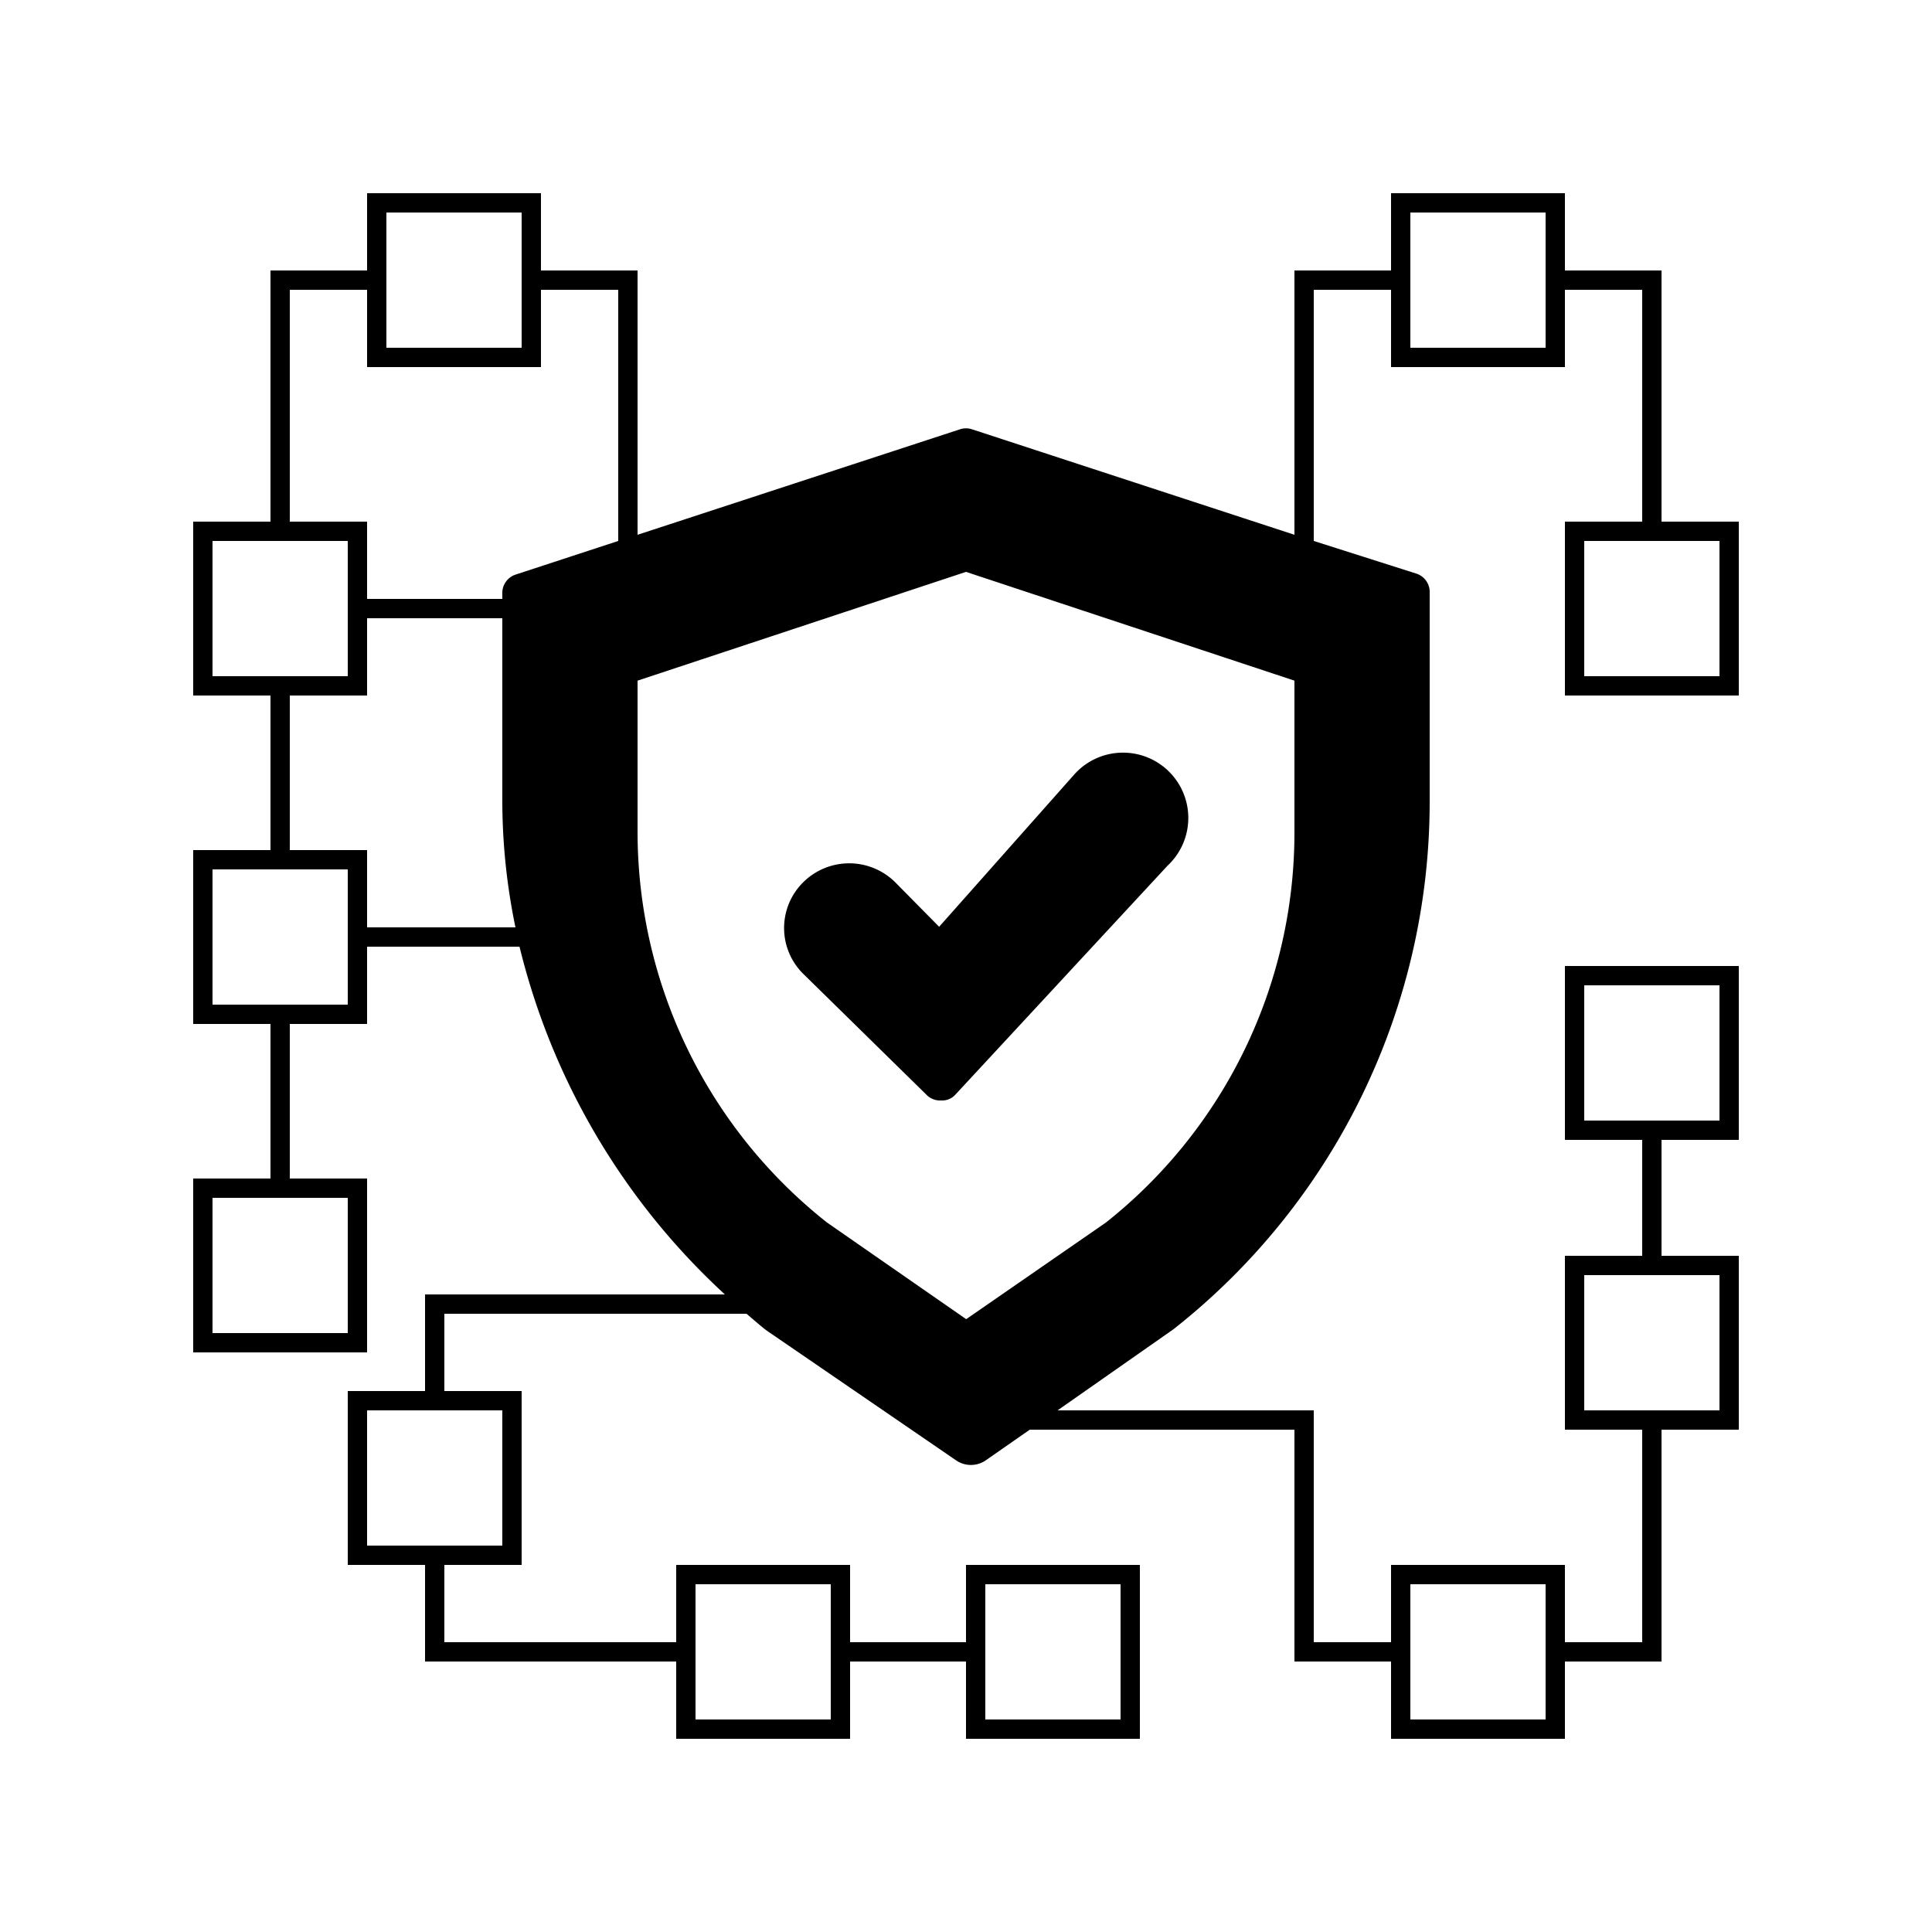 <svg height='100px' width='100px'  fill="#000000" xmlns="http://www.w3.org/2000/svg" viewBox="0 0 100 100" x="0px" y="0px"><title>Artboard 4</title><path d="M46.34,45.67a3.38,3.38,0,0,0-4.77,0,3.33,3.33,0,0,0,0,4.73L48,56.71a1,1,0,0,0,.72.25h0a.92.92,0,0,0,.71-.28l11-11.87a3.38,3.38,0,1,0-4.82-4.73l-7,7.89Z"></path><path d="M81,27v9h9V27H86V14H81V10H72v4H67V27.68L50.31,22.22a1,1,0,0,0-.62,0L33,27.68V14H28V10H19v4H14V27H10v9h4v8H10v9h4v8H10v9h9V61H15V53h4V49h7.89A36.08,36.08,0,0,0,37.52,67H22v5H18v9h4v5H35v4h9V86h6v4h9V81H50v4H44V81H35v4H23V81h4V72H23V68H38.64c.33.28.66.57,1,.84l9.88,6.77a1.36,1.36,0,0,0,1.47,0L53.3,74H67V86h5v4h9V86h5V74h4V65H86V59h4V50H81v9h4v6H81v9h4V85H81V81H72v4H68V73H54.74l6-4.2A34.75,34.75,0,0,0,74,41.51V30.69a1,1,0,0,0-.69-1L68,28V15h4v4h9V15h4V27ZM18,62v7H11V62ZM51,82h7v7H51V82ZM36,82h7v7H36ZM26,73v7H19V73ZM82,58V51h7v7H82Zm0,15V66h7v7Zm-9,9h7v7H73ZM67,43.08a25.75,25.75,0,0,1-9.76,20.2l-7.23,5-7.2-5A25.77,25.77,0,0,1,33,43.08V35.23L50,29.6l17,5.63ZM20,11h7v7H20Zm-5,4h4v4h9V15h4V28l-5.31,1.74a1,1,0,0,0-.69,1V31H19V27H15ZM11,35V28h7v7H11Zm7,17H11V45h7Zm1-4V44H15V36h4V32h7v9.51A32.34,32.34,0,0,0,26.68,48ZM80,18H73V11h7Zm9,10v7H82V28Z"></path></svg>